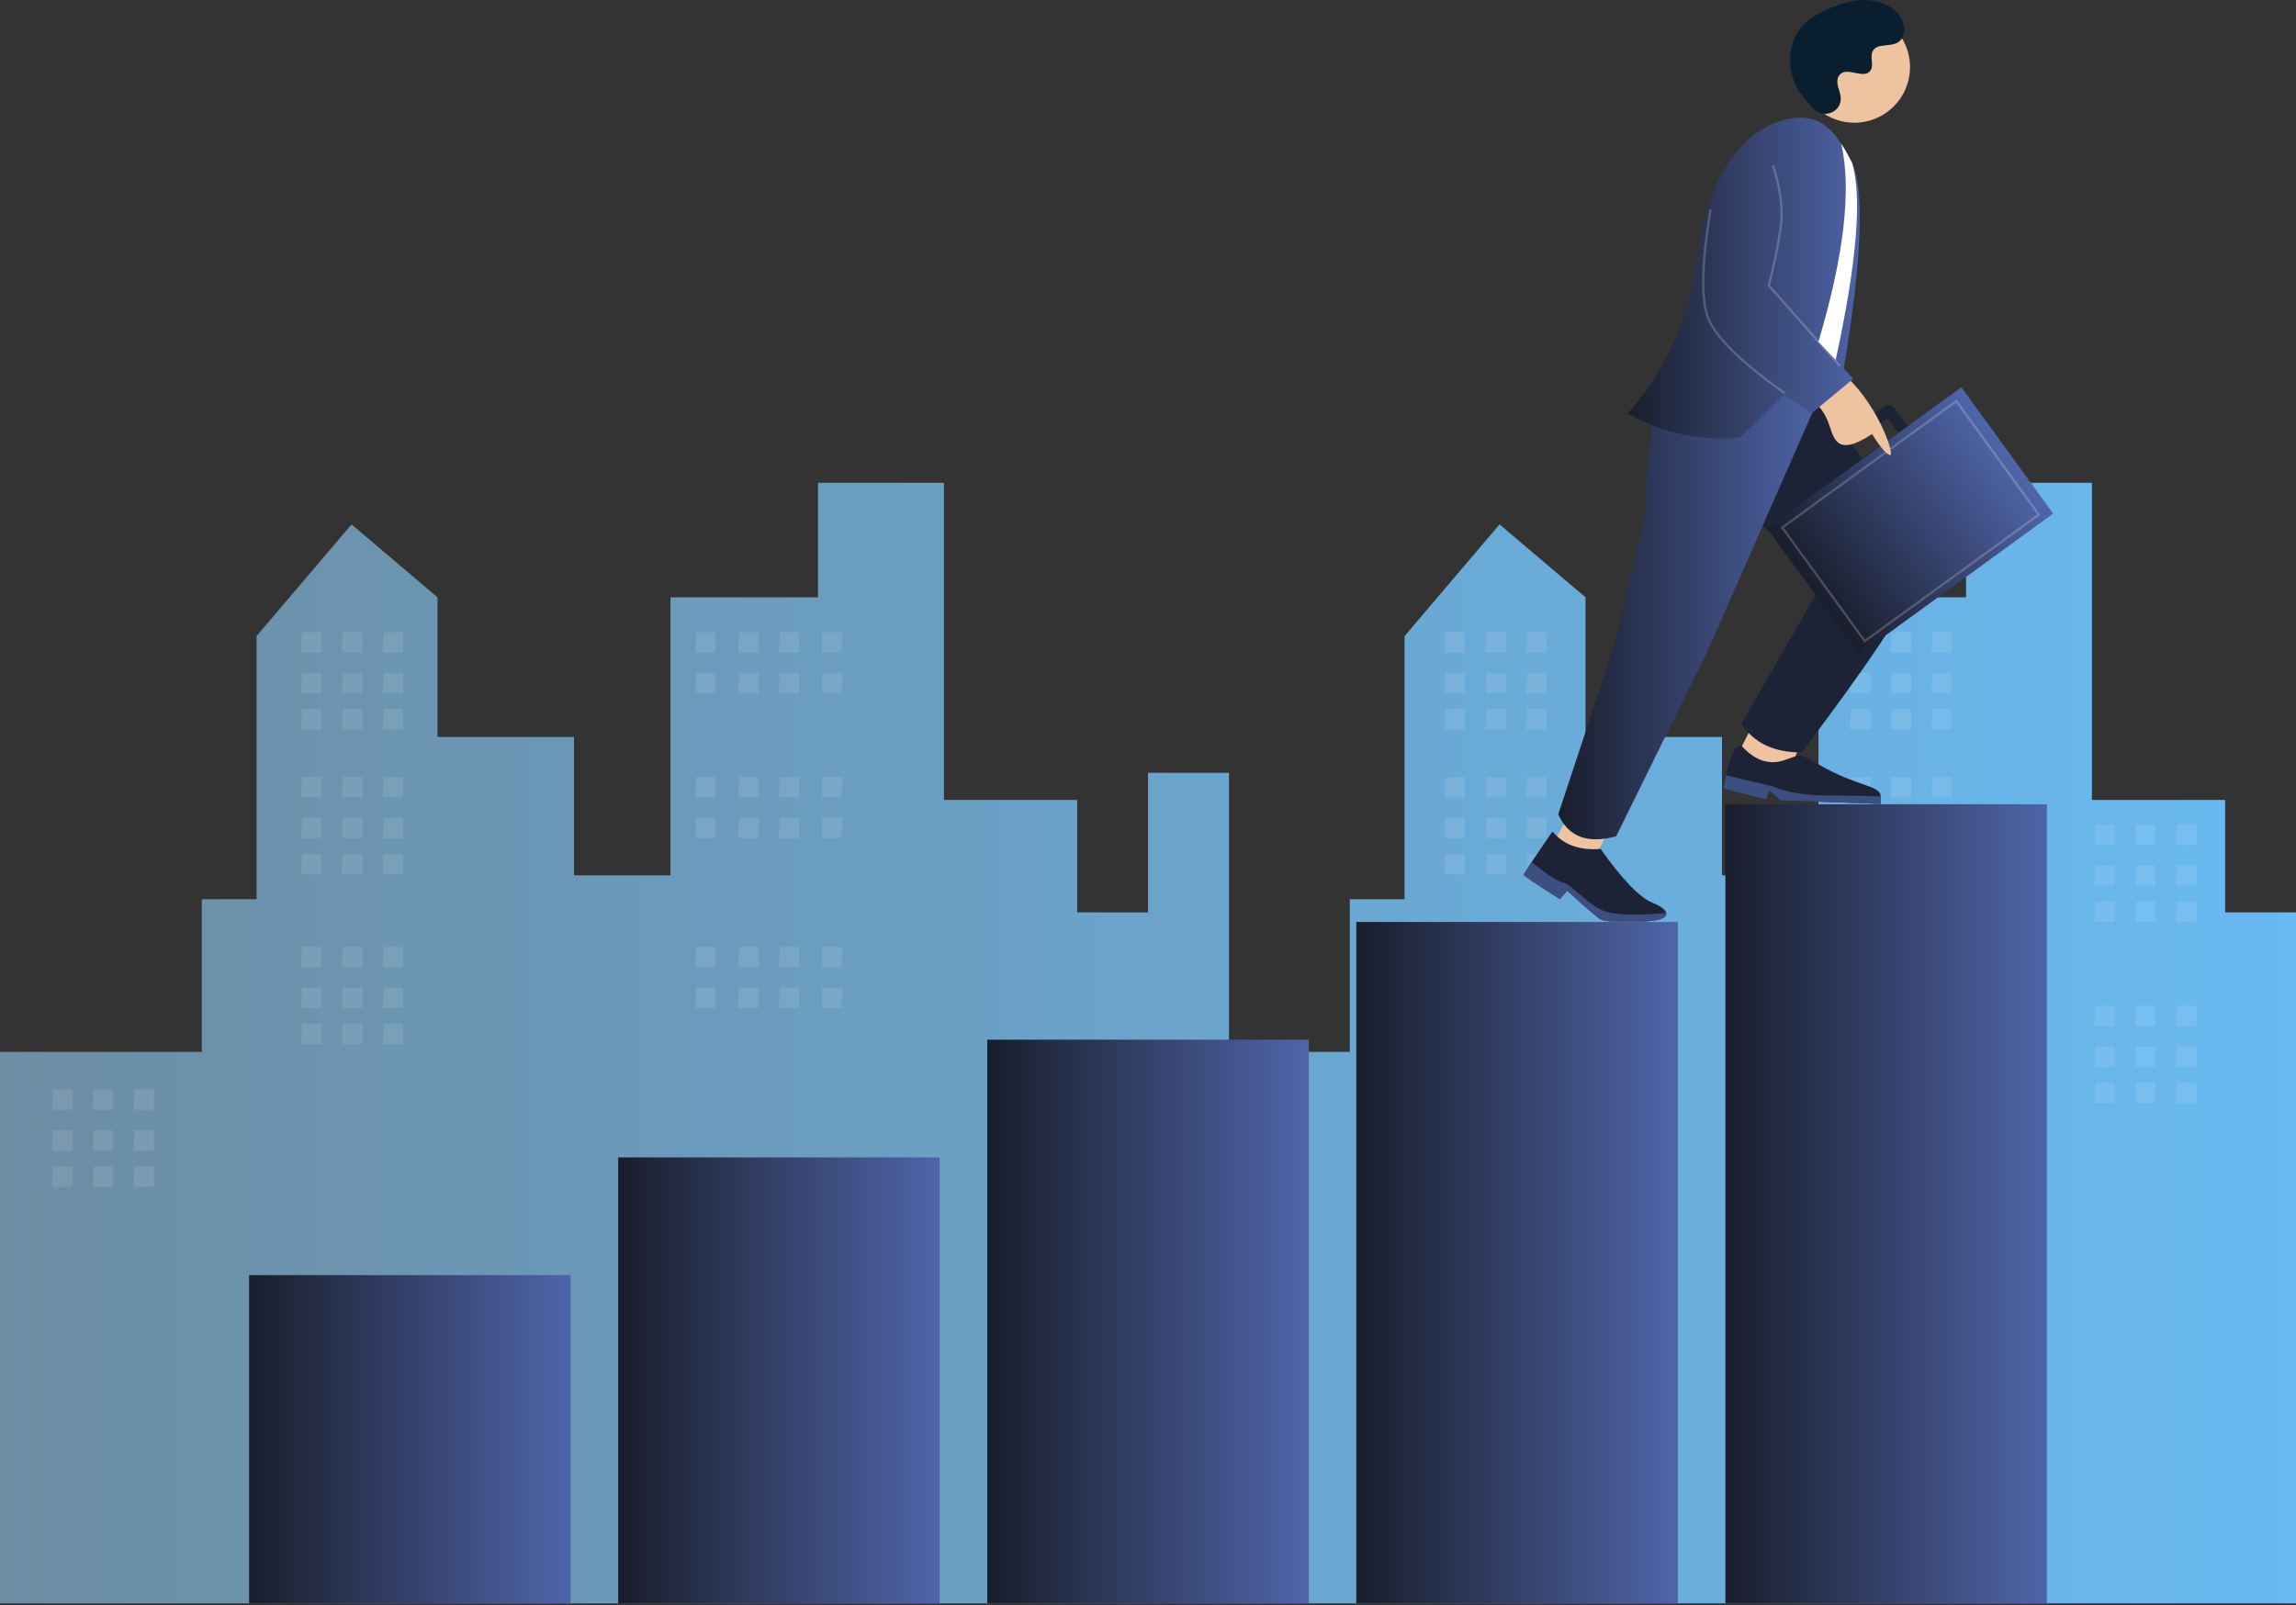<?xml version="1.0" encoding="UTF-8"?>
<svg width="1014px" height="709px" viewBox="0 0 1014 709" version="1.1" xmlns="http://www.w3.org/2000/svg" xmlns:xlink="http://www.w3.org/1999/xlink">
    <rect x="0" y="0" width="1014" height="709" fill="#333333" stroke="none"/>
    <title>4</title>
    <defs>
        <linearGradient x1="100%" y1="50%" x2="-26.396%" y2="50%" id="linearGradient-1">
            <stop stop-color="#69BAF2" offset="0%"></stop>
            <stop stop-color="#6D818F" offset="100%"></stop>
        </linearGradient>
        <linearGradient x1="99.775%" y1="50%" x2="-26.396%" y2="50%" id="linearGradient-2">
            <stop stop-color="#4F65A9" offset="0%"></stop>
            <stop stop-color="#0B0B0B" offset="100%"></stop>
        </linearGradient>
        <linearGradient x1="99.775%" y1="50%" x2="-26.396%" y2="50%" id="linearGradient-3">
            <stop stop-color="#4F65A9" offset="0%"></stop>
            <stop stop-color="#0B0B0B" offset="100%"></stop>
        </linearGradient>
        <linearGradient x1="99.775%" y1="50%" x2="-26.396%" y2="50%" id="linearGradient-4">
            <stop stop-color="#4F65A9" offset="0%"></stop>
            <stop stop-color="#0B0B0B" offset="100%"></stop>
        </linearGradient>
        <linearGradient x1="99.775%" y1="50%" x2="-26.396%" y2="50%" id="linearGradient-5">
            <stop stop-color="#4F65A9" offset="0%"></stop>
            <stop stop-color="#0B0B0B" offset="100%"></stop>
        </linearGradient>
        <linearGradient x1="99.775%" y1="50%" x2="-26.396%" y2="50%" id="linearGradient-6">
            <stop stop-color="#4F65A9" offset="0%"></stop>
            <stop stop-color="#0B0B0B" offset="100%"></stop>
        </linearGradient>
        <linearGradient x1="99.775%" y1="50%" x2="-26.396%" y2="50%" id="linearGradient-7">
            <stop stop-color="#4F65A9" offset="0%"></stop>
            <stop stop-color="#0B0B0B" offset="100%"></stop>
        </linearGradient>
        <linearGradient x1="99.775%" y1="50%" x2="-26.396%" y2="50%" id="linearGradient-8">
            <stop stop-color="#4F65A9" offset="0%"></stop>
            <stop stop-color="#0B0B0B" offset="100%"></stop>
        </linearGradient>
        <linearGradient x1="99.775%" y1="50%" x2="-26.396%" y2="50%" id="linearGradient-9">
            <stop stop-color="#4F65A9" offset="0%"></stop>
            <stop stop-color="#0B0B0B" offset="100%"></stop>
        </linearGradient>
    </defs>
    <g id="igorozmec" stroke="none" stroke-width="1" fill="none" fill-rule="evenodd">
        <g id="Preview-image" transform="translate(-1992, -1150)">
            <g id="4" transform="translate(1992, 1150)">
                <g id="Group-17" transform="translate(0, 213.268)">
                    <path d="M0,495 L0,251.378 L89.122,251.378 L89.122,183.959 L113.31,183.959 L113.31,67.713 L155.251,18.37 L193.223,50.587 L193.223,112.279 L253.5,112.279 L253.5,173.403 L296.11,173.403 L296.11,50.587 L361.27,50.587 L361.27,0 L416.88,0 L416.88,140.095 L475.723,140.095 L475.723,189.768 L507,189.768 L507,128.124 L542.773,128.124 L542.773,251.378 L596.122,251.378 L596.122,183.959 L620.31,183.959 L620.31,67.713 L662.251,18.37 L700.223,50.587 L700.223,112.279 L760.5,112.279 L760.5,173.403 L803.11,173.403 L803.11,50.587 L868.27,50.587 L868.27,0 L923.88,0 L923.88,140.095 L982.723,140.095 L982.723,189.768 L1014,189.768 L1014,495 L0,495 Z" id="Combined-Shape" fill="url(#linearGradient-1)"></path>
                    <g id="Group-16" transform="translate(23, 66)" fill="#FFFFFF" opacity="0.1">
                        <g id="XMLID_492_" transform="translate(284, 0)" fill-rule="nonzero">
                            <path d="M64.609,9 L56.391,9 C56.391,9 56,9 56,8.609 L56,0.391 C56,0.391 56,0 56.391,0 L64.609,0 C64.609,0 65,0 65,0.391 L64.609,9 C65,9 64.609,9 64.609,9 Z M37.391,0 L45.609,0 C45.609,0 46,0 46,0.391 L46,8.609 C46,8.609 46,9 45.609,9 L37.391,9 C37.391,9 37,9 37,8.609 L37.391,0 C37.391,0 37.391,0 37.391,0 Z M19.391,0 L27.609,0 C27.609,0 28,0 28,0.391 L28,8.609 C28,8.609 28,9 27.609,9 L19.391,9 C19.391,9 19,9 19,8.609 L19.391,0 C19,0 19,0 19.391,0 Z M0.391,0 L8.609,0 C8.609,0 9,0 9,0.391 L9,8.609 C9,8.609 9,9 8.609,9 L0.391,9 C0.391,9 0,9 0,8.609 L0.391,0 C0.391,0 0.391,0 0.391,0 Z M64.609,27 L56.391,27 C56.391,27 56,27 56,26.609 L56,18.391 C56,18.391 56,18 56.391,18 L64.609,18 C64.609,18 65,18 65,18.391 L64.609,27 C65,26.609 64.609,27 64.609,27 Z M37.391,18 L45.609,18 C45.609,18 46,18 46,18.391 L46,26.609 C46,26.609 46,27 45.609,27 L37.391,27 C37.391,27 37,27 37,26.609 L37.391,18 C37.391,18.391 37.391,18 37.391,18 Z M19.391,18 L27.609,18 C27.609,18 28,18 28,18.391 L28,26.609 C28,26.609 28,27 27.609,27 L19.391,27 C19.391,27 19,27 19,26.609 L19.391,18 C19,18.391 19.391,18 19.391,18 Z M0.391,18 L8.609,18 C8.609,18 9,18 9,18.391 L9,26.609 C9,26.609 9,27 8.609,27 L0.391,27 C0.391,27 0,27 0,26.609 L0.391,18 C0.391,18.391 0.391,18 0.391,18 Z" id="Combined-Shape"></path>
                        </g>
                        <path d="M146.391,0 L154.609,0 C154.609,0 155,0 155,0.391 L155,8.609 C155,8.609 155,9 154.609,9 L146.391,9 C146.391,9 146,9 146,8.609 L146.391,0 C146.391,0 146.391,0 146.391,0 Z M128.391,0 L136.609,0 C136.609,0 137,0 137,0.391 L137,8.609 C137,8.609 137,9 136.609,9 L128.391,9 C128.391,9 128,9 128,8.609 L128.391,0 C128,0 128.391,0 128.391,0 Z M110.391,0 L118.609,0 C118.609,0 119,0 119,0.391 L119,8.609 C119,8.609 119,9 118.609,9 L110.391,9 C110.391,9 110,9 110,8.609 L110.391,0 C110.391,0 110.391,0 110.391,0 Z M146.391,18 L154.609,18 C154.609,18 155,18 155,18.391 L155,26.609 C155,26.609 155,27 154.609,27 L146.391,27 C146.391,27 146,27 146,26.609 L146.391,18 C146.391,18 146.391,18 146.391,18 Z M128.391,18 L136.609,18 C136.609,18 137,18 137,18.391 L137,26.609 C137,26.609 137,27 136.609,27 L128.391,27 C128.391,27 128,27 128,26.609 L128.391,18 C128,18 128.391,18 128.391,18 Z M110.391,18 L118.609,18 C118.609,18 119,18 119,18.391 L119,26.609 C119,26.609 119,27 118.609,27 L110.391,27 C110.391,27 110,27 110,26.609 L110.391,18 C110.391,18 110.391,18 110.391,18 Z M146.391,34 L154.609,34 C154.609,34 155,34 155,34.391 L155,42.609 C155,42.609 155,43 154.609,43 L146.391,43 C146.391,43 146,43 146,42.609 L146.391,34 C146.391,34.391 146.391,34 146.391,34 Z M128.391,34 L136.609,34 C136.609,34 137,34 137,34.391 L137,42.609 C137,42.609 137,43 136.609,43 L128.391,43 C128.391,43 128,43 128,42.609 L128.391,34 C128,34.391 128.391,34 128.391,34 Z M110.391,34 L118.609,34 C118.609,34 119,34 119,34.391 L119,42.609 C119,42.609 119,43 118.609,43 L110.391,43 C110.391,43 110,43 110,42.609 L110.391,34 C110.391,34.391 110.391,34 110.391,34 Z" id="Combined-Shape"></path>
                        <path d="M651.391,0 L659.609,0 C659.609,0 660,0 660,0.391 L660,8.609 C660,8.609 660,9 659.609,9 L651.391,9 C651.391,9 651,9 651,8.609 L651.391,0 C651.391,0 651.391,0 651.391,0 Z M633.391,0 L641.609,0 C641.609,0 642,0 642,0.391 L642,8.609 C642,8.609 642,9 641.609,9 L633.391,9 C633.391,9 633,9 633,8.609 L633.391,0 C633,0 633.391,0 633.391,0 Z M615.391,0 L623.609,0 C623.609,0 624,0 624,0.391 L624,8.609 C624,8.609 624,9 623.609,9 L615.391,9 C615.391,9 615,9 615,8.609 L615.391,0 C615.391,0 615.391,0 615.391,0 Z M651.391,18 L659.609,18 C659.609,18 660,18 660,18.391 L660,26.609 C660,26.609 660,27 659.609,27 L651.391,27 C651.391,27 651,27 651,26.609 L651.391,18 C651.391,18 651.391,18 651.391,18 Z M633.391,18 L641.609,18 C641.609,18 642,18 642,18.391 L642,26.609 C642,26.609 642,27 641.609,27 L633.391,27 C633.391,27 633,27 633,26.609 L633.391,18 C633,18 633.391,18 633.391,18 Z M615.391,18 L623.609,18 C623.609,18 624,18 624,18.391 L624,26.609 C624,26.609 624,27 623.609,27 L615.391,27 C615.391,27 615,27 615,26.609 L615.391,18 C615.391,18 615.391,18 615.391,18 Z M651.391,34 L659.609,34 C659.609,34 660,34 660,34.391 L660,42.609 C660,42.609 660,43 659.609,43 L651.391,43 C651.391,43 651,43 651,42.609 L651.391,34 C651.391,34.391 651.391,34 651.391,34 Z M633.391,34 L641.609,34 C641.609,34 642,34 642,34.391 L642,42.609 C642,42.609 642,43 641.609,43 L633.391,43 C633.391,43 633,43 633,42.609 L633.391,34 C633,34.391 633.391,34 633.391,34 Z M615.391,34 L623.609,34 C623.609,34 624,34 624,34.391 L624,42.609 C624,42.609 624,43 623.609,43 L615.391,43 C615.391,43 615,43 615,42.609 L615.391,34 C615.391,34.391 615.391,34 615.391,34 Z" id="Combined-Shape-Copy"></path>
                        <path d="M830.391,0 L838.609,0 C838.609,0 839,0 839,0.391 L839,8.609 C839,8.609 839,9 838.609,9 L830.391,9 C830.391,9 830,9 830,8.609 L830.391,0 C830.391,0 830.391,0 830.391,0 Z M812.391,0 L820.609,0 C820.609,0 821,0 821,0.391 L821,8.609 C821,8.609 821,9 820.609,9 L812.391,9 C812.391,9 812,9 812,8.609 L812.391,0 C812,0 812.391,0 812.391,0 Z M794.391,0 L802.609,0 C802.609,0 803,0 803,0.391 L803,8.609 C803,8.609 803,9 802.609,9 L794.391,9 C794.391,9 794,9 794,8.609 L794.391,0 C794.391,0 794.391,0 794.391,0 Z M830.391,18 L838.609,18 C838.609,18 839,18 839,18.391 L839,26.609 C839,26.609 839,27 838.609,27 L830.391,27 C830.391,27 830,27 830,26.609 L830.391,18 C830.391,18 830.391,18 830.391,18 Z M812.391,18 L820.609,18 C820.609,18 821,18 821,18.391 L821,26.609 C821,26.609 821,27 820.609,27 L812.391,27 C812.391,27 812,27 812,26.609 L812.391,18 C812,18 812.391,18 812.391,18 Z M794.391,18 L802.609,18 C802.609,18 803,18 803,18.391 L803,26.609 C803,26.609 803,27 802.609,27 L794.391,27 C794.391,27 794,27 794,26.609 L794.391,18 C794.391,18 794.391,18 794.391,18 Z M830.391,34 L838.609,34 C838.609,34 839,34 839,34.391 L839,42.609 C839,42.609 839,43 838.609,43 L830.391,43 C830.391,43 830,43 830,42.609 L830.391,34 C830.391,34.391 830.391,34 830.391,34 Z M812.391,34 L820.609,34 C820.609,34 821,34 821,34.391 L821,42.609 C821,42.609 821,43 820.609,43 L812.391,43 C812.391,43 812,43 812,42.609 L812.391,34 C812,34.391 812.391,34 812.391,34 Z M794.391,34 L802.609,34 C802.609,34 803,34 803,34.391 L803,42.609 C803,42.609 803,43 802.609,43 L794.391,43 C794.391,43 794,43 794,42.609 L794.391,34 C794.391,34.391 794.391,34 794.391,34 Z" id="Combined-Shape-Copy-2"></path>
                        <g id="XMLID_492_-Copy" transform="translate(284, 64)" fill-rule="nonzero">
                            <path d="M64.609,9 L56.391,9 C56.391,9 56,9 56,8.609 L56,0.391 C56,0.391 56,0 56.391,0 L64.609,0 C64.609,0 65,0 65,0.391 L64.609,9 C65,9 64.609,9 64.609,9 Z M37.391,0 L45.609,0 C45.609,0 46,0 46,0.391 L46,8.609 C46,8.609 46,9 45.609,9 L37.391,9 C37.391,9 37,9 37,8.609 L37.391,0 C37.391,0 37.391,0 37.391,0 Z M19.391,0 L27.609,0 C27.609,0 28,0 28,0.391 L28,8.609 C28,8.609 28,9 27.609,9 L19.391,9 C19.391,9 19,9 19,8.609 L19.391,0 C19,0 19,0 19.391,0 Z M0.391,0 L8.609,0 C8.609,0 9,0 9,0.391 L9,8.609 C9,8.609 9,9 8.609,9 L0.391,9 C0.391,9 0,9 0,8.609 L0.391,0 C0.391,0 0.391,0 0.391,0 Z M64.609,27 L56.391,27 C56.391,27 56,27 56,26.609 L56,18.391 C56,18.391 56,18 56.391,18 L64.609,18 C64.609,18 65,18 65,18.391 L64.609,27 C65,26.609 64.609,27 64.609,27 Z M37.391,18 L45.609,18 C45.609,18 46,18 46,18.391 L46,26.609 C46,26.609 46,27 45.609,27 L37.391,27 C37.391,27 37,27 37,26.609 L37.391,18 C37.391,18.391 37.391,18 37.391,18 Z M19.391,18 L27.609,18 C27.609,18 28,18 28,18.391 L28,26.609 C28,26.609 28,27 27.609,27 L19.391,27 C19.391,27 19,27 19,26.609 L19.391,18 C19,18.391 19.391,18 19.391,18 Z M0.391,18 L8.609,18 C8.609,18 9,18 9,18.391 L9,26.609 C9,26.609 9,27 8.609,27 L0.391,27 C0.391,27 0,27 0,26.609 L0.391,18 C0.391,18.391 0.391,18 0.391,18 Z" id="Combined-Shape"></path>
                        </g>
                        <path d="M146.391,64 L154.609,64 C154.609,64 155,64 155,64.391 L155,72.609 C155,72.609 155,73 154.609,73 L146.391,73 C146.391,73 146,73 146,72.609 L146.391,64 C146.391,64 146.391,64 146.391,64 Z M128.391,64 L136.609,64 C136.609,64 137,64 137,64.391 L137,72.609 C137,72.609 137,73 136.609,73 L128.391,73 C128.391,73 128,73 128,72.609 L128.391,64 C128,64 128.391,64 128.391,64 Z M110.391,64 L118.609,64 C118.609,64 119,64 119,64.391 L119,72.609 C119,72.609 119,73 118.609,73 L110.391,73 C110.391,73 110,73 110,72.609 L110.391,64 C110.391,64 110.391,64 110.391,64 Z M146.391,82 L154.609,82 C154.609,82 155,82 155,82.391 L155,90.609 C155,90.609 155,91 154.609,91 L146.391,91 C146.391,91 146,91 146,90.609 L146.391,82 C146.391,82 146.391,82 146.391,82 Z M128.391,82 L136.609,82 C136.609,82 137,82 137,82.391 L137,90.609 C137,90.609 137,91 136.609,91 L128.391,91 C128.391,91 128,91 128,90.609 L128.391,82 C128,82 128.391,82 128.391,82 Z M110.391,82 L118.609,82 C118.609,82 119,82 119,82.391 L119,90.609 C119,90.609 119,91 118.609,91 L110.391,91 C110.391,91 110,91 110,90.609 L110.391,82 C110.391,82 110.391,82 110.391,82 Z M146.391,98 L154.609,98 C154.609,98 155,98 155,98.391 L155,106.609 C155,106.609 155,107 154.609,107 L146.391,107 C146.391,107 146,107 146,106.609 L146.391,98 C146.391,98.391 146.391,98 146.391,98 Z M128.391,98 L136.609,98 C136.609,98 137,98 137,98.391 L137,106.609 C137,106.609 137,107 136.609,107 L128.391,107 C128.391,107 128,107 128,106.609 L128.391,98 C128,98.391 128.391,98 128.391,98 Z M110.391,98 L118.609,98 C118.609,98 119,98 119,98.391 L119,106.609 C119,106.609 119,107 118.609,107 L110.391,107 C110.391,107 110,107 110,106.609 L110.391,98 C110.391,98.391 110.391,98 110.391,98 Z" id="Combined-Shape-Copy-5"></path>
                        <path d="M651.391,64 L659.609,64 C659.609,64 660,64 660,64.391 L660,72.609 C660,72.609 660,73 659.609,73 L651.391,73 C651.391,73 651,73 651,72.609 L651.391,64 C651.391,64 651.391,64 651.391,64 Z M633.391,64 L641.609,64 C641.609,64 642,64 642,64.391 L642,72.609 C642,72.609 642,73 641.609,73 L633.391,73 C633.391,73 633,73 633,72.609 L633.391,64 C633,64 633.391,64 633.391,64 Z M615.391,64 L623.609,64 C623.609,64 624,64 624,64.391 L624,72.609 C624,72.609 624,73 623.609,73 L615.391,73 C615.391,73 615,73 615,72.609 L615.391,64 C615.391,64 615.391,64 615.391,64 Z M651.391,82 L659.609,82 C659.609,82 660,82 660,82.391 L660,90.609 C660,90.609 660,91 659.609,91 L651.391,91 C651.391,91 651,91 651,90.609 L651.391,82 C651.391,82 651.391,82 651.391,82 Z M633.391,82 L641.609,82 C641.609,82 642,82 642,82.391 L642,90.609 C642,90.609 642,91 641.609,91 L633.391,91 C633.391,91 633,91 633,90.609 L633.391,82 C633,82 633.391,82 633.391,82 Z M615.391,82 L623.609,82 C623.609,82 624,82 624,82.391 L624,90.609 C624,90.609 624,91 623.609,91 L615.391,91 C615.391,91 615,91 615,90.609 L615.391,82 C615.391,82 615.391,82 615.391,82 Z M651.391,98 L659.609,98 C659.609,98 660,98 660,98.391 L660,106.609 C660,106.609 660,107 659.609,107 L651.391,107 C651.391,107 651,107 651,106.609 L651.391,98 C651.391,98.391 651.391,98 651.391,98 Z M633.391,98 L641.609,98 C641.609,98 642,98 642,98.391 L642,106.609 C642,106.609 642,107 641.609,107 L633.391,107 C633.391,107 633,107 633,106.609 L633.391,98 C633,98.391 633.391,98 633.391,98 Z M615.391,98 L623.609,98 C623.609,98 624,98 624,98.391 L624,106.609 C624,106.609 624,107 623.609,107 L615.391,107 C615.391,107 615,107 615,106.609 L615.391,98 C615.391,98.391 615.391,98 615.391,98 Z" id="Combined-Shape-Copy-4"></path>
                        <path d="M830.391,64 L838.609,64 C838.609,64 839,64 839,64.391 L839,72.609 C839,72.609 839,73 838.609,73 L830.391,73 C830.391,73 830,73 830,72.609 L830.391,64 C830.391,64 830.391,64 830.391,64 Z M812.391,64 L820.609,64 C820.609,64 821,64 821,64.391 L821,72.609 C821,72.609 821,73 820.609,73 L812.391,73 C812.391,73 812,73 812,72.609 L812.391,64 C812,64 812.391,64 812.391,64 Z M794.391,64 L802.609,64 C802.609,64 803,64 803,64.391 L803,72.609 C803,72.609 803,73 802.609,73 L794.391,73 C794.391,73 794,73 794,72.609 L794.391,64 C794.391,64 794.391,64 794.391,64 Z M830.391,82 L838.609,82 C838.609,82 839,82 839,82.391 L839,90.609 C839,90.609 839,91 838.609,91 L830.391,91 C830.391,91 830,91 830,90.609 L830.391,82 C830.391,82 830.391,82 830.391,82 Z M812.391,82 L820.609,82 C820.609,82 821,82 821,82.391 L821,90.609 C821,90.609 821,91 820.609,91 L812.391,91 C812.391,91 812,91 812,90.609 L812.391,82 C812,82 812.391,82 812.391,82 Z M794.391,82 L802.609,82 C802.609,82 803,82 803,82.391 L803,90.609 C803,90.609 803,91 802.609,91 L794.391,91 C794.391,91 794,91 794,90.609 L794.391,82 C794.391,82 794.391,82 794.391,82 Z M830.391,98 L838.609,98 C838.609,98 839,98 839,98.391 L839,106.609 C839,106.609 839,107 838.609,107 L830.391,107 C830.391,107 830,107 830,106.609 L830.391,98 C830.391,98.391 830.391,98 830.391,98 Z M812.391,98 L820.609,98 C820.609,98 821,98 821,98.391 L821,106.609 C821,106.609 821,107 820.609,107 L812.391,107 C812.391,107 812,107 812,106.609 L812.391,98 C812,98.391 812.391,98 812.391,98 Z M794.391,98 L802.609,98 C802.609,98 803,98 803,98.391 L803,106.609 C803,106.609 803,107 802.609,107 L794.391,107 C794.391,107 794,107 794,106.609 L794.391,98 C794.391,98.391 794.391,98 794.391,98 Z" id="Combined-Shape-Copy-3"></path>
                        <g id="XMLID_492_-Copy-2" transform="translate(284, 139)" fill-rule="nonzero">
                            <path d="M64.609,9 L56.391,9 C56.391,9 56,9 56,8.609 L56,0.391 C56,0.391 56,0 56.391,0 L64.609,0 C64.609,0 65,0 65,0.391 L64.609,9 C65,9 64.609,9 64.609,9 Z M37.391,0 L45.609,0 C45.609,0 46,0 46,0.391 L46,8.609 C46,8.609 46,9 45.609,9 L37.391,9 C37.391,9 37,9 37,8.609 L37.391,0 C37.391,0 37.391,0 37.391,0 Z M19.391,0 L27.609,0 C27.609,0 28,0 28,0.391 L28,8.609 C28,8.609 28,9 27.609,9 L19.391,9 C19.391,9 19,9 19,8.609 L19.391,0 C19,0 19,0 19.391,0 Z M0.391,0 L8.609,0 C8.609,0 9,0 9,0.391 L9,8.609 C9,8.609 9,9 8.609,9 L0.391,9 C0.391,9 0,9 0,8.609 L0.391,0 C0.391,0 0.391,0 0.391,0 Z M64.609,27 L56.391,27 C56.391,27 56,27 56,26.609 L56,18.391 C56,18.391 56,18 56.391,18 L64.609,18 C64.609,18 65,18 65,18.391 L64.609,27 C65,26.609 64.609,27 64.609,27 Z M37.391,18 L45.609,18 C45.609,18 46,18 46,18.391 L46,26.609 C46,26.609 46,27 45.609,27 L37.391,27 C37.391,27 37,27 37,26.609 L37.391,18 C37.391,18.391 37.391,18 37.391,18 Z M19.391,18 L27.609,18 C27.609,18 28,18 28,18.391 L28,26.609 C28,26.609 28,27 27.609,27 L19.391,27 C19.391,27 19,27 19,26.609 L19.391,18 C19,18.391 19.391,18 19.391,18 Z M0.391,18 L8.609,18 C8.609,18 9,18 9,18.391 L9,26.609 C9,26.609 9,27 8.609,27 L0.391,27 C0.391,27 0,27 0,26.609 L0.391,18 C0.391,18.391 0.391,18 0.391,18 Z" id="Combined-Shape"></path>
                        </g>
                        <path d="M146.391,139 L154.609,139 C154.609,139 155,139 155,139.391 L155,147.609 C155,147.609 155,148 154.609,148 L146.391,148 C146.391,148 146,148 146,147.609 L146.391,139 C146.391,139 146.391,139 146.391,139 Z M128.391,139 L136.609,139 C136.609,139 137,139 137,139.391 L137,147.609 C137,147.609 137,148 136.609,148 L128.391,148 C128.391,148 128,148 128,147.609 L128.391,139 C128,139 128.391,139 128.391,139 Z M110.391,139 L118.609,139 C118.609,139 119,139 119,139.391 L119,147.609 C119,147.609 119,148 118.609,148 L110.391,148 C110.391,148 110,148 110,147.609 L110.391,139 C110.391,139 110.391,139 110.391,139 Z M146.391,157 L154.609,157 C154.609,157 155,157 155,157.391 L155,165.609 C155,165.609 155,166 154.609,166 L146.391,166 C146.391,166 146,166 146,165.609 L146.391,157 C146.391,157 146.391,157 146.391,157 Z M128.391,157 L136.609,157 C136.609,157 137,157 137,157.391 L137,165.609 C137,165.609 137,166 136.609,166 L128.391,166 C128.391,166 128,166 128,165.609 L128.391,157 C128,157 128.391,157 128.391,157 Z M110.391,157 L118.609,157 C118.609,157 119,157 119,157.391 L119,165.609 C119,165.609 119,166 118.609,166 L110.391,166 C110.391,166 110,166 110,165.609 L110.391,157 C110.391,157 110.391,157 110.391,157 Z M146.391,173 L154.609,173 C154.609,173 155,173 155,173.391 L155,181.609 C155,181.609 155,182 154.609,182 L146.391,182 C146.391,182 146,182 146,181.609 L146.391,173 C146.391,173.391 146.391,173 146.391,173 Z M128.391,173 L136.609,173 C136.609,173 137,173 137,173.391 L137,181.609 C137,181.609 137,182 136.609,182 L128.391,182 C128.391,182 128,182 128,181.609 L128.391,173 C128,173.391 128.391,173 128.391,173 Z M110.391,173 L118.609,173 C118.609,173 119,173 119,173.391 L119,181.609 C119,181.609 119,182 118.609,182 L110.391,182 C110.391,182 110,182 110,181.609 L110.391,173 C110.391,173.391 110.391,173 110.391,173 Z" id="Combined-Shape-Copy-8"></path>
                        <path d="M36.391,202 L44.609,202 C44.609,202 45,202 45,202.391 L45,210.609 C45,210.609 45,211 44.609,211 L36.391,211 C36.391,211 36,211 36,210.609 L36.391,202 C36.391,202 36.391,202 36.391,202 Z M18.391,202 L26.609,202 C26.609,202 27,202 27,202.391 L27,210.609 C27,210.609 27,211 26.609,211 L18.391,211 C18.391,211 18,211 18,210.609 L18.391,202 C18,202 18.391,202 18.391,202 Z M0.391,202 L8.609,202 C8.609,202 9,202 9,202.391 L9,210.609 C9,210.609 9,211 8.609,211 L0.391,211 C0.391,211 0,211 0,210.609 L0.391,202 C0.391,202 0.391,202 0.391,202 Z M36.391,220 L44.609,220 C44.609,220 45,220 45,220.391 L45,228.609 C45,228.609 45,229 44.609,229 L36.391,229 C36.391,229 36,229 36,228.609 L36.391,220 C36.391,220 36.391,220 36.391,220 Z M18.391,220 L26.609,220 C26.609,220 27,220 27,220.391 L27,228.609 C27,228.609 27,229 26.609,229 L18.391,229 C18.391,229 18,229 18,228.609 L18.391,220 C18,220 18.391,220 18.391,220 Z M0.391,220 L8.609,220 C8.609,220 9,220 9,220.391 L9,228.609 C9,228.609 9,229 8.609,229 L0.391,229 C0.391,229 0,229 0,228.609 L0.391,220 C0.391,220 0.391,220 0.391,220 Z M36.391,236 L44.609,236 C44.609,236 45,236 45,236.391 L45,244.609 C45,244.609 45,245 44.609,245 L36.391,245 C36.391,245 36,245 36,244.609 L36.391,236 C36.391,236.391 36.391,236 36.391,236 Z M18.391,236 L26.609,236 C26.609,236 27,236 27,236.391 L27,244.609 C27,244.609 27,245 26.609,245 L18.391,245 C18.391,245 18,245 18,244.609 L18.391,236 C18,236.391 18.391,236 18.391,236 Z M0.391,236 L8.609,236 C8.609,236 9,236 9,236.391 L9,244.609 C9,244.609 9,245 8.609,245 L0.391,245 C0.391,245 0,245 0,244.609 L0.391,236 C0.391,236.391 0.391,236 0.391,236 Z" id="Combined-Shape-Copy-10"></path>
                        <path d="M651.391,139 L659.609,139 C659.609,139 660,139 660,139.391 L660,147.609 C660,147.609 660,148 659.609,148 L651.391,148 C651.391,148 651,148 651,147.609 L651.391,139 C651.391,139 651.391,139 651.391,139 Z M633.391,139 L641.609,139 C641.609,139 642,139 642,139.391 L642,147.609 C642,147.609 642,148 641.609,148 L633.391,148 C633.391,148 633,148 633,147.609 L633.391,139 C633,139 633.391,139 633.391,139 Z M615.391,139 L623.609,139 C623.609,139 624,139 624,139.391 L624,147.609 C624,147.609 624,148 623.609,148 L615.391,148 C615.391,148 615,148 615,147.609 L615.391,139 C615.391,139 615.391,139 615.391,139 Z M651.391,157 L659.609,157 C659.609,157 660,157 660,157.391 L660,165.609 C660,165.609 660,166 659.609,166 L651.391,166 C651.391,166 651,166 651,165.609 L651.391,157 C651.391,157 651.391,157 651.391,157 Z M633.391,157 L641.609,157 C641.609,157 642,157 642,157.391 L642,165.609 C642,165.609 642,166 641.609,166 L633.391,166 C633.391,166 633,166 633,165.609 L633.391,157 C633,157 633.391,157 633.391,157 Z M615.391,157 L623.609,157 C623.609,157 624,157 624,157.391 L624,165.609 C624,165.609 624,166 623.609,166 L615.391,166 C615.391,166 615,166 615,165.609 L615.391,157 C615.391,157 615.391,157 615.391,157 Z M651.391,173 L659.609,173 C659.609,173 660,173 660,173.391 L660,181.609 C660,181.609 660,182 659.609,182 L651.391,182 C651.391,182 651,182 651,181.609 L651.391,173 C651.391,173.391 651.391,173 651.391,173 Z M633.391,173 L641.609,173 C641.609,173 642,173 642,173.391 L642,181.609 C642,181.609 642,182 641.609,182 L633.391,182 C633.391,182 633,182 633,181.609 L633.391,173 C633,173.391 633.391,173 633.391,173 Z M615.391,173 L623.609,173 C623.609,173 624,173 624,173.391 L624,181.609 C624,181.609 624,182 623.609,182 L615.391,182 C615.391,182 615,182 615,181.609 L615.391,173 C615.391,173.391 615.391,173 615.391,173 Z" id="Combined-Shape-Copy-7"></path>
                        <path d="M830.391,139 L838.609,139 C838.609,139 839,139 839,139.391 L839,147.609 C839,147.609 839,148 838.609,148 L830.391,148 C830.391,148 830,148 830,147.609 L830.391,139 C830.391,139 830.391,139 830.391,139 Z M812.391,139 L820.609,139 C820.609,139 821,139 821,139.391 L821,147.609 C821,147.609 821,148 820.609,148 L812.391,148 C812.391,148 812,148 812,147.609 L812.391,139 C812,139 812.391,139 812.391,139 Z M794.391,139 L802.609,139 C802.609,139 803,139 803,139.391 L803,147.609 C803,147.609 803,148 802.609,148 L794.391,148 C794.391,148 794,148 794,147.609 L794.391,139 C794.391,139 794.391,139 794.391,139 Z M830.391,157 L838.609,157 C838.609,157 839,157 839,157.391 L839,165.609 C839,165.609 839,166 838.609,166 L830.391,166 C830.391,166 830,166 830,165.609 L830.391,157 C830.391,157 830.391,157 830.391,157 Z M812.391,157 L820.609,157 C820.609,157 821,157 821,157.391 L821,165.609 C821,165.609 821,166 820.609,166 L812.391,166 C812.391,166 812,166 812,165.609 L812.391,157 C812,157 812.391,157 812.391,157 Z M794.391,157 L802.609,157 C802.609,157 803,157 803,157.391 L803,165.609 C803,165.609 803,166 802.609,166 L794.391,166 C794.391,166 794,166 794,165.609 L794.391,157 C794.391,157 794.391,157 794.391,157 Z M830.391,173 L838.609,173 C838.609,173 839,173 839,173.391 L839,181.609 C839,181.609 839,182 838.609,182 L830.391,182 C830.391,182 830,182 830,181.609 L830.391,173 C830.391,173.391 830.391,173 830.391,173 Z M812.391,173 L820.609,173 C820.609,173 821,173 821,173.391 L821,181.609 C821,181.609 821,182 820.609,182 L812.391,182 C812.391,182 812,182 812,181.609 L812.391,173 C812,173.391 812.391,173 812.391,173 Z M794.391,173 L802.609,173 C802.609,173 803,173 803,173.391 L803,181.609 C803,181.609 803,182 802.609,182 L794.391,182 C794.391,182 794,182 794,181.609 L794.391,173 C794.391,173.391 794.391,173 794.391,173 Z" id="Combined-Shape-Copy-6"></path>
                        <path d="M938.391,85 L946.609,85 C946.609,85 947,85 947,85.391 L947,93.609 C947,93.609 947,94 946.609,94 L938.391,94 C938.391,94 938,94 938,93.609 L938.391,85 C938.391,85 938.391,85 938.391,85 Z M920.391,85 L928.609,85 C928.609,85 929,85 929,85.391 L929,93.609 C929,93.609 929,94 928.609,94 L920.391,94 C920.391,94 920,94 920,93.609 L920.391,85 C920,85 920.391,85 920.391,85 Z M902.391,85 L910.609,85 C910.609,85 911,85 911,85.391 L911,93.609 C911,93.609 911,94 910.609,94 L902.391,94 C902.391,94 902,94 902,93.609 L902.391,85 C902.391,85 902.391,85 902.391,85 Z M938.391,103 L946.609,103 C946.609,103 947,103 947,103.391 L947,111.609 C947,111.609 947,112 946.609,112 L938.391,112 C938.391,112 938,112 938,111.609 L938.391,103 C938.391,103 938.391,103 938.391,103 Z M920.391,103 L928.609,103 C928.609,103 929,103 929,103.391 L929,111.609 C929,111.609 929,112 928.609,112 L920.391,112 C920.391,112 920,112 920,111.609 L920.391,103 C920,103 920.391,103 920.391,103 Z M902.391,103 L910.609,103 C910.609,103 911,103 911,103.391 L911,111.609 C911,111.609 911,112 910.609,112 L902.391,112 C902.391,112 902,112 902,111.609 L902.391,103 C902.391,103 902.391,103 902.391,103 Z M938.391,119 L946.609,119 C946.609,119 947,119 947,119.391 L947,127.609 C947,127.609 947,128 946.609,128 L938.391,128 C938.391,128 938,128 938,127.609 L938.391,119 C938.391,119.391 938.391,119 938.391,119 Z M920.391,119 L928.609,119 C928.609,119 929,119 929,119.391 L929,127.609 C929,127.609 929,128 928.609,128 L920.391,128 C920.391,128 920,128 920,127.609 L920.391,119 C920,119.391 920.391,119 920.391,119 Z M902.391,119 L910.609,119 C910.609,119 911,119 911,119.391 L911,127.609 C911,127.609 911,128 910.609,128 L902.391,128 C902.391,128 902,128 902,127.609 L902.391,119 C902.391,119.391 902.391,119 902.391,119 Z" id="Combined-Shape-Copy-9"></path>
                        <path d="M938.391,165 L946.609,165 C946.609,165 947,165 947,165.391 L947,173.609 C947,173.609 947,174 946.609,174 L938.391,174 C938.391,174 938,174 938,173.609 L938.391,165 C938.391,165 938.391,165 938.391,165 Z M920.391,165 L928.609,165 C928.609,165 929,165 929,165.391 L929,173.609 C929,173.609 929,174 928.609,174 L920.391,174 C920.391,174 920,174 920,173.609 L920.391,165 C920,165 920.391,165 920.391,165 Z M902.391,165 L910.609,165 C910.609,165 911,165 911,165.391 L911,173.609 C911,173.609 911,174 910.609,174 L902.391,174 C902.391,174 902,174 902,173.609 L902.391,165 C902.391,165 902.391,165 902.391,165 Z M938.391,183 L946.609,183 C946.609,183 947,183 947,183.391 L947,191.609 C947,191.609 947,192 946.609,192 L938.391,192 C938.391,192 938,192 938,191.609 L938.391,183 C938.391,183 938.391,183 938.391,183 Z M920.391,183 L928.609,183 C928.609,183 929,183 929,183.391 L929,191.609 C929,191.609 929,192 928.609,192 L920.391,192 C920.391,192 920,192 920,191.609 L920.391,183 C920,183 920.391,183 920.391,183 Z M902.391,183 L910.609,183 C910.609,183 911,183 911,183.391 L911,191.609 C911,191.609 911,192 910.609,192 L902.391,192 C902.391,192 902,192 902,191.609 L902.391,183 C902.391,183 902.391,183 902.391,183 Z M938.391,199 L946.609,199 C946.609,199 947,199 947,199.391 L947,207.609 C947,207.609 947,208 946.609,208 L938.391,208 C938.391,208 938,208 938,207.609 L938.391,199 C938.391,199.391 938.391,199 938.391,199 Z M920.391,199 L928.609,199 C928.609,199 929,199 929,199.391 L929,207.609 C929,207.609 929,208 928.609,208 L920.391,208 C920.391,208 920,208 920,207.609 L920.391,199 C920,199.391 920.391,199 920.391,199 Z M902.391,199 L910.609,199 C910.609,199 911,199 911,199.391 L911,207.609 C911,207.609 911,208 910.609,208 L902.391,208 C902.391,208 902,208 902,207.609 L902.391,199 C902.391,199.391 902.391,199 902.391,199 Z" id="Combined-Shape-Copy-11"></path>
                    </g>
                </g>
                <g id="1-copy" transform="translate(110, 0)">
                    <g id="Group-11" transform="translate(563, 0)">
                        <g id="Group-3" transform="translate(117.64, 0)" fill-rule="nonzero">
                            <circle id="Oval" fill="#EEC3A0" cx="28.329" cy="29.653" r="24.561"></circle>
                            <path d="M10.282,48.076 C14.297,52.354 21.754,50.057 22.277,44.214 C22.318,43.761 22.315,43.304 22.268,42.851 C21.998,40.263 20.503,37.913 20.861,35.18 C20.942,34.5 21.195,33.852 21.597,33.297 C24.797,29.012 32.308,35.213 35.327,31.335 C37.179,28.956 35.002,25.212 36.423,22.553 C38.299,19.045 43.854,20.776 47.337,18.854 C51.213,16.717 50.981,10.77 48.43,7.153 C45.318,2.742 39.863,0.388 34.476,0.049 C29.088,-0.29 23.738,1.166 18.709,3.126 C12.994,5.353 7.327,8.431 3.811,13.456 C-0.466,19.567 -0.877,27.782 1.261,34.927 C2.562,39.274 7.003,44.584 10.282,48.076 Z" id="Path" fill="#091F2F"></path>
                        </g>
                        <g id="Group-10" transform="translate(0, 167.343)">
                            <g id="Group-4" transform="translate(88.101, 150.607)">
                                <polygon id="Path-10" fill="#EEC3A0" fill-rule="nonzero" points="14.057 0 4.909 18.281 28.737 24.55 36.321 4.018"></polygon>
                                <path d="M7.964,11.437 C13.796,17.921 20.039,20.083 26.694,17.921 C36.677,14.679 31.537,14.306 45.874,21.832 C60.211,29.358 68.918,29.2 69.446,33.467 L69.446,37.168 L25.289,35.575 C21.994,32.733 20.347,31.312 20.347,31.312 C20.347,31.312 19.858,32.6 18.881,35.175 L0,30.388 C1.23,23.716 2.511,18.796 3.843,15.626 C5.175,12.456 6.549,11.059 7.964,11.437 Z" id="Path-8" fill="#1D2336"></path>
                                <path d="M21.162,29.23 C28.203,32.027 36.053,33.426 44.713,33.426 C52.672,33.426 60.916,33.56 69.446,33.828 L69.446,37.168 L25.289,35.575 L20.347,31.312 L20.347,31.312 L18.881,35.175 L18.881,35.175 L0,30.388 C0.391,28.264 0.788,26.318 1.19,24.55 L21.162,29.23 L21.162,29.23 Z" id="Path" fill="#3D4E80"></path>
                            </g>
                            <path d="M60.815,11.274 C55.793,31.554 68.936,47.92 100.243,60.37 L132.435,89.225 L96.104,152.31 C101.47,160.797 110.326,165.041 122.671,165.041 C152.226,125.945 169.067,100.674 173.194,89.225 C177.32,77.777 163.401,51.793 131.435,11.274 L131.435,0 L60.815,11.274 Z" id="Path-5" fill="#1D2336"></path>
                            <g id="Group-7" transform="translate(0, 181.409)">
                                <rect id="Rectangle" fill="#EEC3A0" fill-rule="nonzero" transform="translate(26.292, 19.015) rotate(27) translate(-26.292, -19.015) " x="16.792" y="2.515" width="19" height="33"></rect>
                                <path d="M12.631,18.588 C17.559,24.459 24.635,27.011 33.86,26.243 C43.568,39.884 51.227,47.816 56.839,50.04 C65.256,53.377 66.149,58.29 51.231,58.29 C36.313,58.29 35.511,58.493 33.005,56.758 C31.335,55.601 26.712,51.58 19.137,44.695 L15.904,48.374 C5.301,41.719 0,38.133 0,37.618 C0,37.103 4.21,30.759 12.631,18.588 Z" id="Path-7" fill="#1D2336"></path>
                                <path d="M3.055,32.628 L3.461,32.019 L3.461,32.019 L4.404,32.796 L4.404,32.796 L5.234,33.469 L5.234,33.469 L6.042,34.116 L6.042,34.116 L6.83,34.734 C6.96,34.835 7.088,34.935 7.216,35.034 L7.972,35.611 L7.972,35.611 L8.706,36.161 L8.706,36.161 L9.419,36.684 L9.419,36.684 L10.111,37.179 L10.111,37.179 L10.782,37.647 L10.782,37.647 L11.432,38.087 L11.432,38.087 L12.06,38.5 C12.163,38.566 12.265,38.632 12.366,38.696 L12.963,39.068 L12.963,39.068 L13.538,39.412 L13.538,39.412 L14.092,39.728 C14.182,39.779 14.272,39.828 14.361,39.876 L14.883,40.152 C15.906,40.675 16.801,41.033 17.57,41.227 C18.96,41.577 20.591,42.791 22.436,44.354 L23.096,44.92 L23.096,44.92 L25.543,47.055 L25.543,47.055 L26.279,47.689 C26.404,47.795 26.528,47.901 26.654,48.007 L27.415,48.641 C30.364,51.064 33.664,53.352 37.25,54.235 C38.574,54.561 40.115,54.81 41.872,54.982 L42.698,55.056 C42.838,55.067 42.98,55.078 43.123,55.089 L43.995,55.147 L43.995,55.147 L44.899,55.193 C45.052,55.2 45.206,55.207 45.362,55.213 L46.311,55.243 C46.472,55.247 46.634,55.251 46.797,55.254 L47.793,55.268 C48.13,55.271 48.472,55.272 48.819,55.271 L49.876,55.263 C50.055,55.261 50.235,55.258 50.416,55.255 L51.519,55.231 L51.519,55.231 L52.653,55.196 L52.653,55.196 L53.818,55.15 L53.818,55.15 L55.014,55.093 L55.014,55.093 L56.24,55.025 L56.24,55.025 L57.497,54.946 L57.497,54.946 L58.784,54.856 L58.784,54.856 L60.103,54.755 L60.103,54.755 L61.452,54.644 L61.452,54.644 L62.832,54.521 L62.832,54.521 C63.058,55.525 62.401,56.44 60.669,57.117 L60.308,57.249 L60.308,57.249 L59.919,57.374 C59.717,57.435 59.503,57.494 59.279,57.55 L58.815,57.657 C58.576,57.71 58.326,57.759 58.063,57.805 L57.524,57.894 C57.154,57.95 56.763,58.001 56.351,58.046 L55.717,58.109 L55.717,58.109 L55.052,58.163 C54.938,58.171 54.823,58.179 54.707,58.187 L53.992,58.227 L53.992,58.227 L53.245,58.257 C53.118,58.262 52.989,58.266 52.859,58.269 L52.062,58.285 C51.926,58.286 51.789,58.288 51.651,58.289 L42.255,58.294 L42.255,58.294 L40.261,58.276 L40.261,58.276 L39.142,58.252 L39.142,58.252 L38.4,58.226 L38.4,58.226 L37.734,58.192 L37.734,58.192 L37.329,58.165 L37.329,58.165 L36.774,58.116 L36.774,58.116 L36.437,58.077 L36.437,58.077 L36.122,58.034 L36.122,58.034 L35.83,57.986 L35.83,57.986 L35.556,57.932 L35.556,57.932 L35.299,57.872 L35.299,57.872 L35.057,57.806 L35.057,57.806 L34.828,57.734 C34.754,57.709 34.681,57.683 34.61,57.656 L34.401,57.57 L34.401,57.57 L34.198,57.478 L34.198,57.478 L34,57.377 L34,57.377 L33.849,57.296 C33.666,57.192 33.484,57.079 33.295,56.954 L32.911,56.692 L32.911,56.692 L32.594,56.46 L32.594,56.46 L32.224,56.177 L32.224,56.177 L31.649,55.72 L31.649,55.72 L31.156,55.318 L31.156,55.318 L30.012,54.36 L30.012,54.36 L28.657,53.197 L28.657,53.197 L26.523,51.329 L26.523,51.329 L24.014,49.097 L24.014,49.097 L20.743,46.152 L20.743,46.152 L19.137,44.695 L19.137,44.695 L15.904,48.374 L12.026,45.927 L12.026,45.927 L9.741,44.469 L9.741,44.469 L8.021,43.361 L8.021,43.361 L6.467,42.349 L6.467,42.349 L4.824,41.263 L4.824,41.263 L3.421,40.316 L3.421,40.316 L2.435,39.633 L2.435,39.633 L1.924,39.27 L1.924,39.27 L1.336,38.84 L1.336,38.84 L0.965,38.558 L0.965,38.558 L0.655,38.311 L0.655,38.311 L0.404,38.098 L0.404,38.098 L0.214,37.921 L0.214,37.921 L0.12,37.822 L0.12,37.822 L0.053,37.738 C0.018,37.688 0,37.648 0,37.618 C0,37.591 0.012,37.548 0.035,37.488 L0.097,37.349 L0.097,37.349 L0.208,37.132 L0.208,37.132 L0.323,36.923 L0.323,36.923 L0.463,36.68 L0.463,36.68 L0.721,36.25 L0.721,36.25 L1.153,35.554 L1.153,35.554 L1.835,34.488 L1.835,34.488 L3.055,32.628 L3.055,32.628 Z" id="Path" fill="#3D4E80"></path>
                            </g>
                            <path d="M59.774,4.924 C55.729,22.31 53.707,40.17 53.707,58.504 L41.811,110.49 C41.107,113.566 40.258,116.607 39.267,119.603 L15.191,192.351 L15.191,192.351 C19.554,202.273 28.075,205.518 40.755,202.086 L80.935,120.474 C81.575,119.174 82.187,117.861 82.769,116.535 L131.817,4.924 L131.817,4.924 L59.774,4.924 Z" id="Path-6" fill="url(#linearGradient-2)"></path>
                        </g>
                        <g id="Group-9" transform="translate(162.642, 223.898) rotate(-52) translate(-162.642, -223.898) translate(102.186, 166.012)">
                            <g id="Group-6" transform="translate(0, 18.163)">
                                <path d="M91.603,5.016 C93.26,5.016 94.603,6.359 94.603,8.016 L94.603,20.016 C94.603,21.672 93.26,23.016 91.603,23.016 L60.603,23.016 C58.946,23.016 57.603,21.672 57.603,20.016 L57.603,8.016 C57.603,6.359 58.946,5.016 60.603,5.016 L91.603,5.016 Z M89.602,10.015 L62.602,10.015 L62.602,18.015 L89.602,18.015 L89.602,10.015 Z" id="Rectangle" fill="#1D2336" fill-rule="nonzero" transform="translate(76.103, 14.016) rotate(17) translate(-76.103, -14.016) "></path>
                                <rect id="Rectangle" fill="url(#linearGradient-3)" transform="translate(60.456, 49.837) rotate(16) translate(-60.456, -49.837) " x="7.456" y="15.337" width="106" height="69"></rect>
                                <rect id="Rectangle-Copy-14" stroke="#FFFFFF" opacity="0.2" transform="translate(60.5, 50) rotate(16) translate(-60.5, -50) " x="13" y="19" width="95" height="62"></rect>
                            </g>
                            <path d="M76.09,0 C76.006,4.644 74.793,8.904 72.452,12.779 C68.939,18.592 61.863,24.913 80.336,31.083 C77.938,37.761 77.139,41.764 77.937,43.092 C79.134,45.084 93.503,23.299 93.503,2.549 L76.09,0 Z" id="Path-3" fill="#EEC3A0" fill-rule="nonzero"></path>
                        </g>
                        <path d="M118.579,52.214 C105.863,54.013 83.124,65.944 77.406,110.103 C73.595,139.543 63.07,163.718 45.833,182.628 C61.598,191.391 78.085,194.957 95.292,193.325 L115.089,174.354 L126.998,182.628 L145.467,167.333 L141.293,162.803 C149.281,114.497 150.507,84.211 144.969,71.944 C137.817,57.853 131.295,50.415 118.579,52.214 Z" id="Path-2" fill="url(#linearGradient-4)"></path>
                        <path d="M140.151,63.46 C141.777,65.93 143.357,68.768 144.969,71.944 C149.449,86.991 147.034,116.006 137.724,158.989 C136.028,157.202 133.483,154.522 130.09,150.948 C130.43,149.802 130.763,148.664 131.089,147.534 L131.731,145.286 L132.353,143.059 C132.558,142.32 132.759,141.585 132.957,140.854 L133.541,138.67 C133.637,138.308 133.732,137.947 133.826,137.587 L134.382,135.436 L134.918,133.307 L135.435,131.2 L135.934,129.114 C136.259,127.731 136.572,126.362 136.873,125.008 L137.313,122.987 C137.601,121.647 137.875,120.322 138.137,119.011 L138.521,117.056 C139.517,111.87 140.309,106.917 140.897,102.194 L141.108,100.434 C142.753,86.15 142.482,74.039 140.295,64.1 L140.151,63.46 Z" id="Path" fill="#FFFFFF"></path>
                        <path d="M82.442,92.664 C78.42,116.939 78.158,133.103 81.657,141.156 C86.905,153.236 106.616,167.579 115.158,173.65" id="Path-11" stroke="#FFFFFF" opacity="0.2"></path>
                        <path d="M110.023,73.121 C113.399,83.383 114.524,92.556 113.399,100.64 C112.274,108.725 110.523,117.206 108.147,126.084 L139.539,161.655" id="Path-12" stroke="#FFFFFF" opacity="0.2"></path>
                    </g>
                    <polygon id="Rectangle" fill="url(#linearGradient-5)" points="0 563.268 142 563.268 142 708.268 0 708.268"></polygon>
                    <polygon id="Rectangle-Copy-15" fill="url(#linearGradient-6)" points="163 511.268 305 511.268 305 708.268 163 708.268"></polygon>
                    <polygon id="Rectangle-Copy-16" fill="url(#linearGradient-7)" points="326 459.268 468 459.268 468 708.268 326 708.268"></polygon>
                    <polygon id="Rectangle-Copy-17" fill="url(#linearGradient-8)" points="489 407.268 631 407.268 631 708.268 489 708.268"></polygon>
                    <polygon id="Rectangle-Copy-18" fill="url(#linearGradient-9)" points="652 355.268 794 355.268 794 708.268 652 708.268"></polygon>
                </g>
            </g>
        </g>
    </g>
</svg>